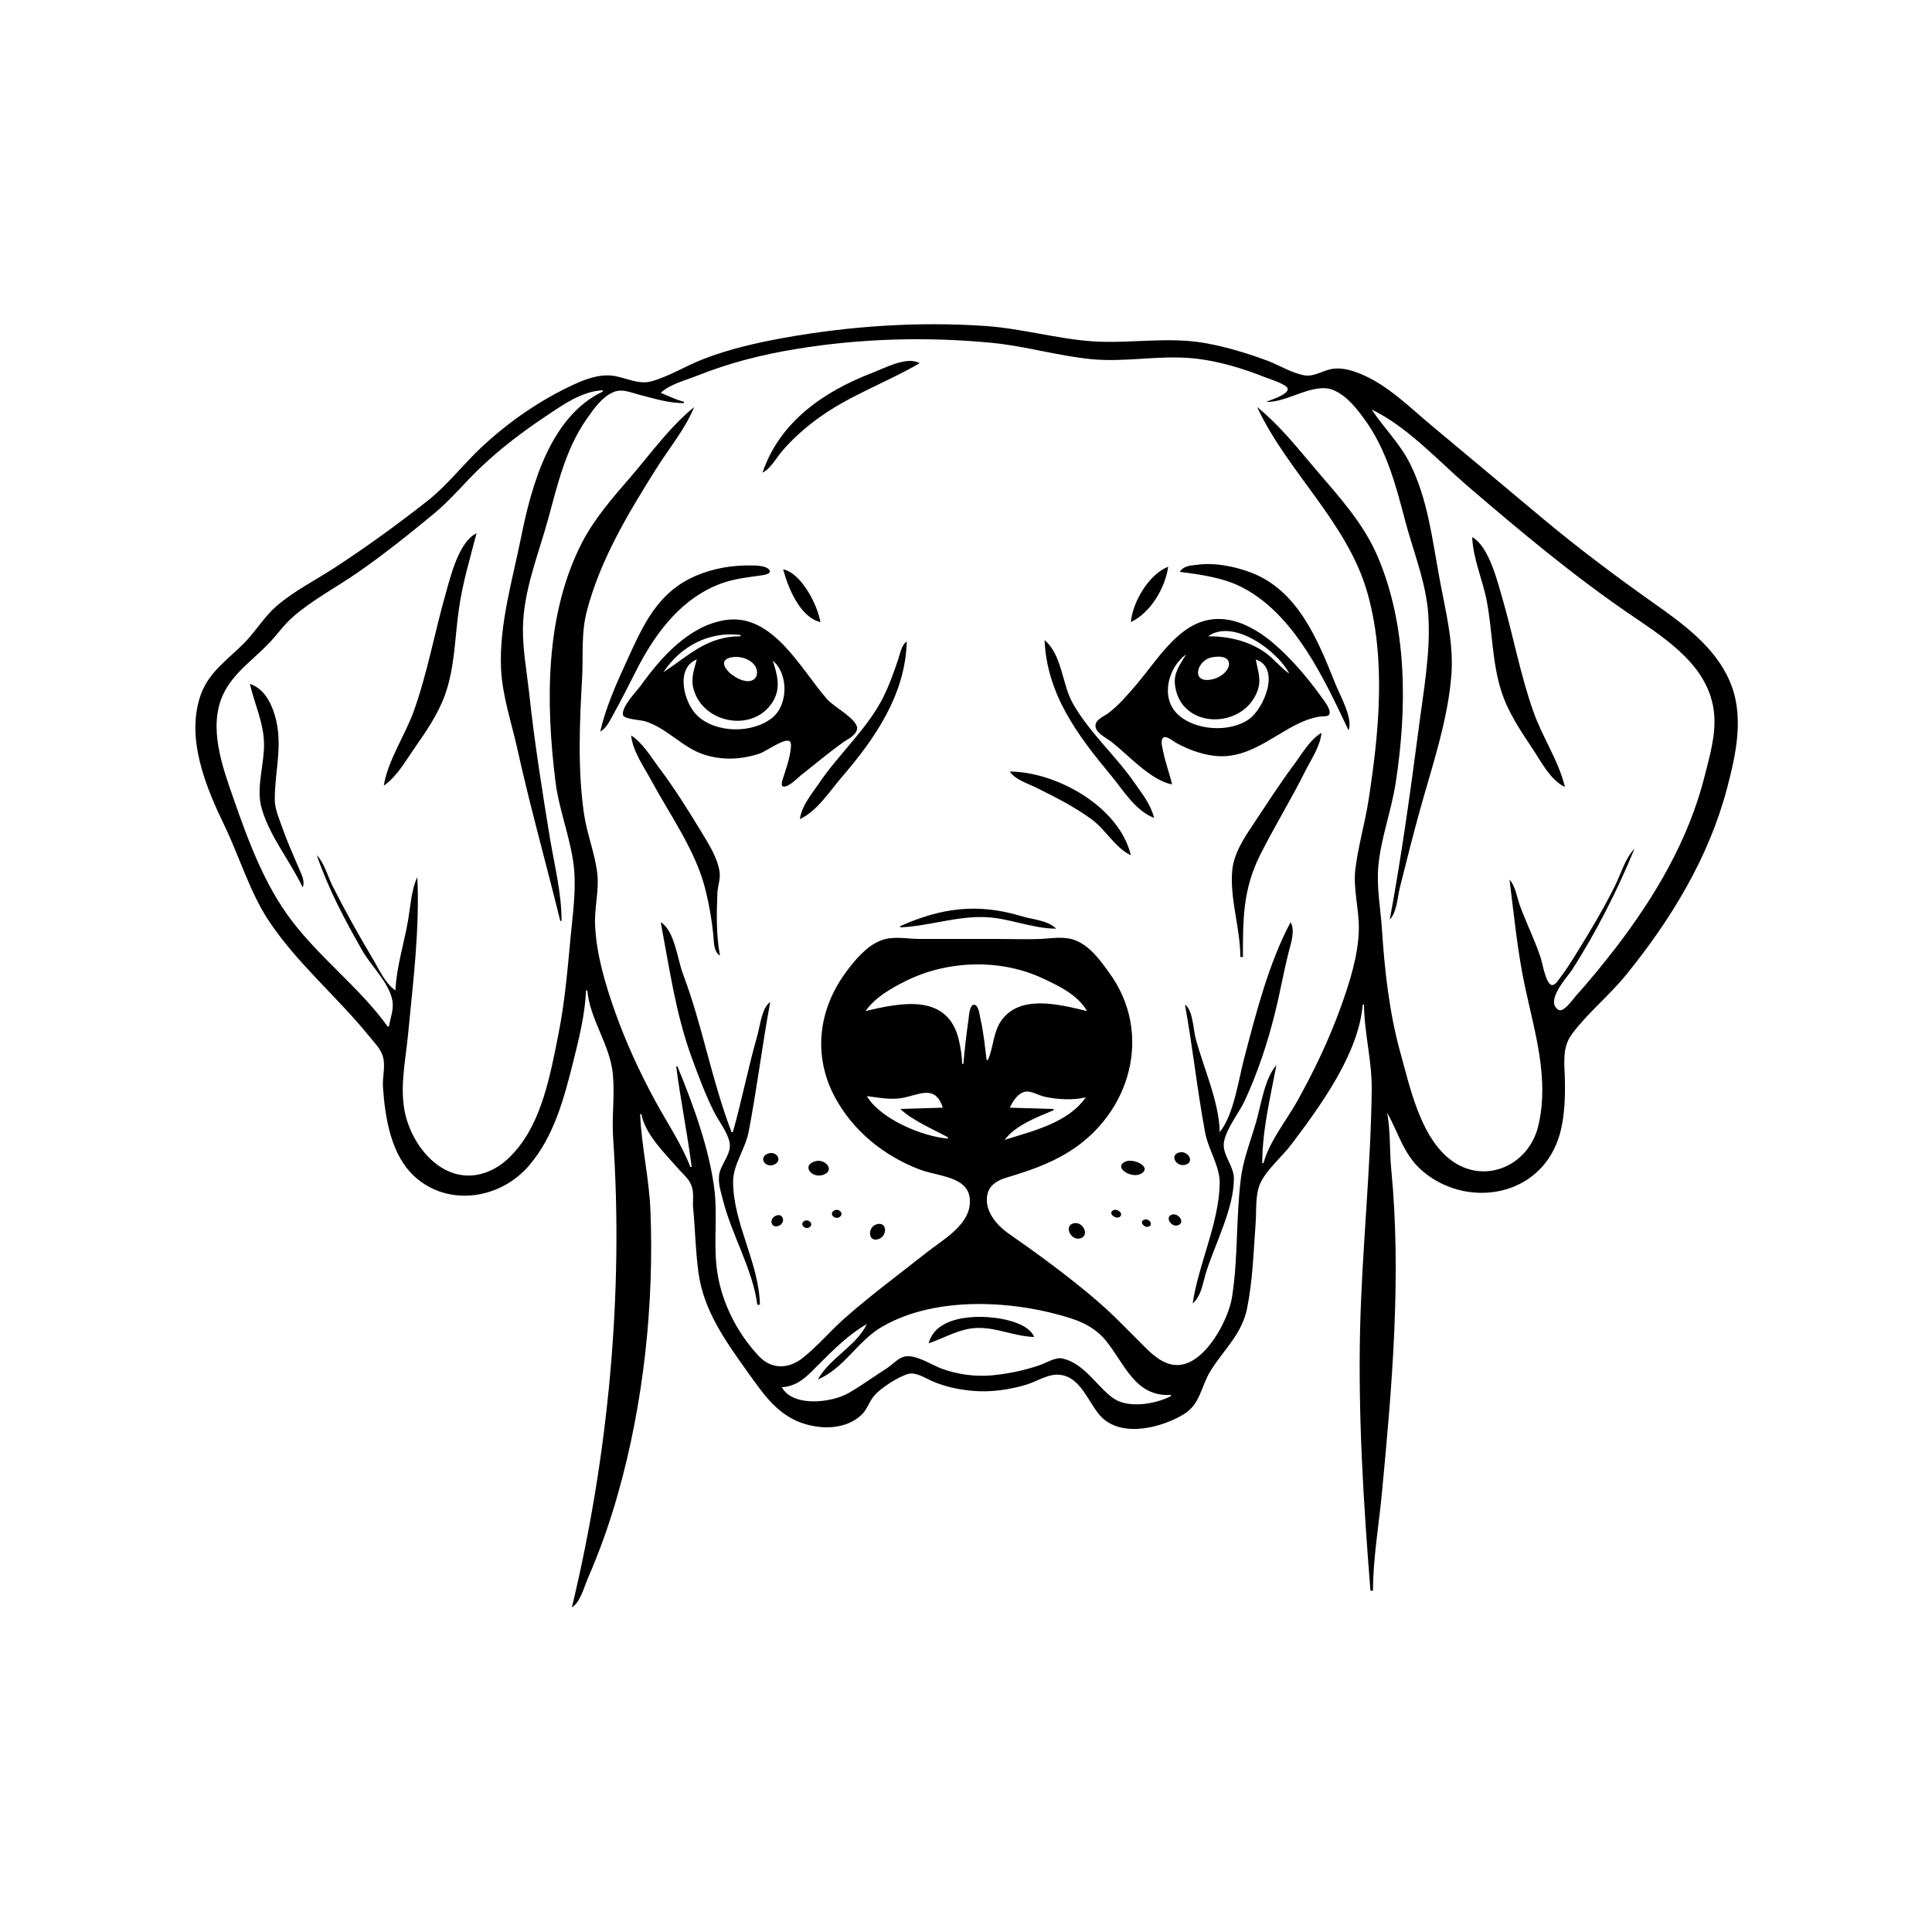 <?xml version="1.0" encoding="UTF-8"?>
<svg xmlns="http://www.w3.org/2000/svg" xmlns:xlink="http://www.w3.org/1999/xlink" width="1500pt" height="1500pt" viewBox="0 0 1500 1500" version="1.1">
<g id="surface1">
<path style=" stroke:none;fill-rule:nonzero;fill:rgb(0%,0%,0%);fill-opacity:1;" d="M 455 769 L 456 769 C 457.965 791.488 473.629 811 475.828 834 C 477.379 850.215 474.977 866.75 476 883 C 484.348 1003.578 472.32 1130.41 444 1248 C 450.434 1244.285 453.66 1231.684 456.574 1225 C 465.875 1203.684 473.363 1182.367 479.711 1160 C 499.703 1089.551 508 1012.09 504.961 939 C 503.875 914.223 498 889.691 497 865 L 498 865 C 500.773 880.539 516.254 895.559 526.285 907 C 530 911.383 535.219 915.301 537 921 C 538.957 926.355 537.641 932.453 538.172 938 C 539.754 954.645 540 971.41 542.281 988 C 546.215 1017.176 562.906 1040.676 579.574 1064 C 594.695 1085.164 606.934 1104.062 635 1107.711 C 646.855 1109.25 659.859 1107 668.816 1098.535 C 673.195 1094.434 674.703 1088.594 678.391 1084.016 C 683.391 1077.801 697.324 1069 705 1066.742 C 711 1065 718.625 1070.121 724 1072.422 C 734 1076.719 744 1078.797 755 1079.828 C 768.746 1081.141 783.844 1079 797 1075 C 804 1072.828 812.766 1067.484 820 1067.289 C 839.441 1066.77 844.926 1090.602 856 1101 C 872.367 1116.074 902 1108.328 919 1098.074 C 932 1090.105 932.25 1077 939.48 1065 C 949.688 1048.121 964 1036.418 968.191 1016 C 972.648 994.113 973.285 971.203 974.91 949 C 975.605 939.551 974.469 927.785 978.363 919 C 983.316 907.832 995.688 898 1003 888 C 1025.184 858.562 1054.895 818.016 1058 780 L 1059 780 C 1059.184 802.074 1065.262 823.578 1064.996 846 C 1064.266 907.602 1057.523 969.348 1056 1031 C 1054.344 1099.191 1058.648 1167.184 1064 1235 L 1066 1235 C 1066 1210 1070.461 1185 1072.828 1160 C 1080.742 1077 1088.23 991.281 1080.172 908 C 1078.77 893.531 1079.645 878.242 1077 864 C 1086.316 880.371 1089.738 897 1105 909.676 C 1138 937.219 1190.574 930.023 1208 889 C 1214.648 873.758 1215.336 854.391 1214.984 838 C 1214.727 826 1212.566 813.543 1220.352 803 C 1232.492 786.559 1249.367 773.023 1262.391 757 C 1297.309 714.031 1326.637 666 1340.883 612 C 1347.922 585.352 1354.473 555.496 1343 529 C 1331.508 502 1306.32 484.082 1283 467.574 C 1253.871 447 1225.426 425.605 1198 402.754 C 1168.945 378.539 1140 354.074 1111 330 C 1094.863 316.523 1078.387 300.043 1059 291.438 C 1051.344 288.039 1042.469 285 1034 286.465 C 1027.172 287.691 1020 292.625 1013 291.441 C 1003.387 289.828 994 284 985 280.426 C 969 274.453 952.66 269.43 936 266.426 C 906.742 261.148 877.418 267 848 265 C 820.305 263.004 792.945 255.004 765 253.09 C 712.742 249.512 659.555 253.125 608 262.426 C 586.988 266.215 565.945 271.082 546 278.812 C 532.512 284.035 519.957 292 506 296 C 495.281 299.016 485.52 292.812 475 291.629 C 465.18 290.527 454.777 294.289 446 298.309 C 419.738 310.336 395 327.422 374 347.09 C 359.559 360.539 347.555 376.543 332 388.789 C 308.891 407 284.629 424.574 260 440.656 C 245 450.445 228.66 458.59 215 470.301 C 205.941 478.066 199.723 488.23 191.715 497 C 179 510.703 162.711 520.562 156 539 C 143.797 573.23 159.926 611.301 174.742 642 C 186 665.535 194.27 693.309 208.746 715 C 230.699 748 261.395 773.484 286.195 804 C 290.172 809 295.336 813.82 297.199 820 C 299.57 828 296.738 836.102 297.324 844 C 299 867.82 303.41 896.637 322 913.562 C 348.246 937.262 388.379 931 410.699 905 C 429.996 882.523 437.848 853.102 444.871 825 C 449.43 806.777 454.191 788 455 769 M 983 312 C 999.395 312.812 1019.566 296.637 1035 302.766 C 1045 306.789 1052.844 316.477 1059 325 C 1076.301 348.344 1083.633 376.422 1090.883 404 C 1097.207 428.047 1107.195 452 1108.91 477 C 1110.949 506.719 1105 537.602 1101.281 567 C 1094.852 616 1087.988 665.594 1079 714 C 1084.598 708.102 1084.949 696.703 1086.871 689 C 1091.871 669 1096.898 649 1102.426 629 C 1111.762 595.395 1124.523 558 1126.91 523 C 1128.645 497.66 1121.883 472.715 1117.426 448 C 1112 418.438 1108.348 387.188 1094.754 360 C 1086.918 344.328 1074.547 332.434 1065 318 C 1091.914 330.73 1116.551 357.547 1139 377 C 1180.457 412.551 1222.73 448 1268 478.656 C 1295.285 497.227 1327.398 518.09 1330.828 554 C 1332.395 570.371 1327.348 587.309 1323.375 603 C 1310.902 652.238 1285 696.039 1254.348 736 C 1244.312 749.02 1233.781 761.738 1222.836 774 C 1220.699 776.391 1213.91 786.465 1209.855 784 C 1199.297 777.094 1217 758.383 1220.562 753 C 1239.348 723.516 1255.734 691.34 1269 659 C 1261.945 666 1258.215 679.086 1253.754 688 C 1244.637 706.223 1234.191 723.715 1223.426 741 C 1219.391 747.477 1215.273 754 1210.625 760 C 1209.355 761.648 1207 765.598 1204.391 764.652 C 1200 763.105 1197.418 747.164 1195.996 743 C 1191.367 729.41 1184.992 716.477 1180 703 C 1177.723 696.648 1176.699 688 1172 683 C 1175.578 711.312 1178.262 740.098 1184.426 768 C 1192 803 1202.828 838.152 1194.348 874 C 1186.613 906.68 1149.297 921.496 1123 897.816 C 1102.18 879.039 1094.648 844 1087.426 818 C 1078.648 786.43 1075 753.539 1072.91 721 C 1071.797 704.762 1068.59 688.344 1070.172 672 C 1072.27 650.312 1080.238 629.508 1083.574 608 C 1092.496 550.473 1092.863 486.457 1069.574 432 C 1058.609 406.371 1040 386 1022 365 C 1007.324 347.773 993.73 330.391 976 316 C 999.594 366.535 1046 405.512 1061.574 460 C 1076.285 511.562 1070.672 568.801 1062.574 621 C 1059.766 639.105 1054.461 656.812 1052.285 675 C 1050.465 690.246 1055.363 706.492 1054.984 722 C 1054.5 742 1047.91 762.461 1041.309 781 C 1032 807 1020 832.074 1006.574 856 C 998 871.031 985.59 886.223 981 903 L 980 903 C 980 877.508 986.301 852 991 827 C 981.891 837.121 979 858.062 975.289 871 C 971 885.711 965 900.773 963.285 916 C 959.578 946.094 961.273 977.07 956.562 1007 C 953.699 1025.191 935.246 1059.812 914 1059.82 C 903.43 1059.824 894.996 1052 888 1045 C 875.762 1032.82 864.172 1020.504 851 1009.273 C 829.266 990.738 806.453 974 783 957.652 C 773.844 951.309 764.273 940.082 766.473 928 C 767.867 920.34 774 916.559 781 914.438 C 798.551 909.121 814.234 904 830 894.188 C 878 864.316 895.574 802.039 861 755 C 854.207 745.57 846.305 734.539 835 730.117 C 826 726.641 817 728.559 808 729 C 797 729.441 785.969 729 775 729 L 714 729 C 703.902 729 693.824 726.422 684 730.129 C 673.234 734.191 664 745.062 657.375 754 C 635.492 783.117 630.707 819.316 648.309 852 C 662.398 878.156 686.387 897.461 714 908 C 729.973 914 755.66 913.23 752.816 936 C 750.801 952.109 731.562 963 720 972 C 698.527 989 676.508 1005.23 656 1023.285 C 644.715 1033.219 634.801 1045.203 623 1054.48 C 612 1063.039 599 1063.27 589.285 1053 C 571.285 1034 558.703 1008.203 556.172 982 C 554.305 962.723 557 943.484 554.715 924 C 550.828 892 538.211 857.773 526 828 L 525 828 C 528.371 854.094 533.703 880 537 906 L 536 906 C 528.93 887.777 517.586 871.152 508.309 854 C 496.512 832.188 486 809.367 477.691 786 C 469.992 764.359 463 741.098 462 718 C 461.461 704.816 465.277 691 463.715 678 C 461.781 662.059 455.539 647 453.285 631 C 448.492 597.191 449.973 561 451.922 527 C 452.945 509.078 451 491.621 455.734 474 C 466.195 434.262 487.781 398.504 509.426 364 C 519.426 348.059 531.703 333.527 539 316 C 519.98 331.488 505.766 351.531 489.871 370 C 476 386.055 461.898 402.062 452 421 C 423 477.246 423.664 545.758 431.285 607 C 434.199 630.441 444.277 653.73 445.91 677 C 447 693.312 444.711 709.809 443.172 726 C 440.715 751.801 438.652 777.488 433.551 803 C 427.477 833.363 421 870.156 399.824 894 C 395.508 899 390.652 903.422 385 906.664 C 353.867 924.516 325.566 900.008 316 870 C 309.184 848.461 314.75 825 316.828 803 C 320.621 763.176 326 721.02 324 681 C 319.234 691 318.539 705.113 316.574 716 C 313.43 733.434 307.762 751.258 307 769 C 298.648 763 294.367 752.633 289.199 744 C 278.227 725.676 267.902 707.047 258.242 688 C 254.445 680.512 251.855 670 246 664 C 254.906 690.16 267.641 714.07 281.281 738 C 288.238 750.207 302.227 763 304.672 777 C 305.859 784 302.977 790.348 302 797 L 301 797 C 279.391 767 249 744.391 226.652 715 C 205.535 687.352 193 653.562 181.656 621 C 172.945 596.141 161.262 564.777 173.324 539 C 180.711 523.215 195.66 512.816 207.574 500.715 C 214.613 493.566 220.375 485 228 478.438 C 243 465.57 260.734 456.184 277 445 C 297.719 430.695 317.609 414.773 337 398.75 C 350 388 360.73 374.73 373 363.039 C 388.609 348.164 406 335 424 323 C 437 314.309 451.773 303.707 468 303 L 468 304 C 427.375 323.219 412.656 376.801 404.602 417 C 397.895 450.473 387.531 484.527 389 519 C 389.961 540.062 397 560.547 401.574 581 C 411.512 626 423.996 670.332 435 715 L 436 715 C 436 693.559 430.574 672.086 427 651 C 420.867 613.48 414.887 575.812 410.836 538 C 409 521.469 405.832 504.652 406 488 C 406.309 458.273 418.195 430.262 425.848 402 C 432.965 375.727 439.328 348.734 455 326 C 460.574 318 467.48 307.742 477 304.145 C 483.328 301.754 489.848 304.789 496 306.371 C 507.398 309.301 519 313 531 313 L 531 312 C 524.672 310.203 519 307.516 513 305 C 520.266 298.199 531.891 295.445 541 291.801 C 566 281.797 591.453 275.285 618 271 C 667.824 262.727 719.762 261.309 770 266.172 C 795.953 268.684 821.273 276.258 847 278.828 C 873.32 281.461 899.648 275.641 926 278.172 C 945.535 280.043 964.879 286 983 293.199 C 985.848 294.348 999.793 298.551 999.793 302.062 C 999.793 306.641 986.391 310.488 983 312 M 592 367 C 598.43 363.715 602.762 355.449 607.43 350 C 614.953 341.219 623.777 333.336 633 326.375 C 658.273 307.301 687 297.742 714 282 C 704.172 276.227 686.453 286 677 289.574 C 639.48 304 605.367 327.488 592 367 M 298 610 C 308.27 602.766 314.645 591.125 321.719 581 C 330.652 568.219 339.922 554.762 345.305 540 C 353.191 518.371 353 495.512 356.285 473 C 359 453.137 364.98 433.398 370 414 C 356.574 420.316 350 446.699 346.289 460 C 337.508 490.598 332 522 321.309 552 C 314.723 570.504 300.879 590.805 298 610 M 1143 417 C 1143.738 434.238 1151.223 450.223 1154.391 467 C 1158.766 490.207 1158.414 514.375 1165.746 537 C 1170.906 553 1180.461 567.199 1189.668 581 C 1196.336 591 1203.75 605.754 1215 611 C 1210.254 591 1197.613 572.469 1190.691 553 C 1180.484 524.297 1175 494.184 1166.574 465 C 1162.641 451.547 1156 424.07 1143 417 M 916 444 C 932.398 446.082 950.203 448.539 965 456.32 C 1005.508 477.621 1028.25 527.43 1047 567 C 1050.73 558 1040.285 539.711 1036.801 531 C 1023.277 497.191 1007.91 458.312 971 444.426 C 958.609 439.762 943.23 436.664 930 438.426 C 924.664 439.133 919 439.031 916 444 M 466 568 C 470.949 565.293 473.273 559.77 476 555 C 482 544.223 487.668 533.082 493.246 522 C 507 494.562 526 467.656 555 455 C 565.953 450.02 577.273 448.664 589 447 C 590.535 446.781 598.953 446.059 597.652 443.117 C 595.852 439.027 586.633 439.047 583 439.004 C 568 438.824 553.758 441.258 540 447.148 C 510.375 460 499.328 485.402 486.691 513 C 478.562 530.754 470.383 549 466 568 M 878 483 C 893.43 475.66 904.551 456.582 907 440 C 892 445.781 879.359 467.434 878 483 M 608 442 C 611.887 456.207 621 479.227 637 483 C 634.711 469.711 622.285 445 608 442 M 563 481.438 C 535 485.82 513.266 510.277 497.711 532 C 494.484 536.504 481.762 549.348 483.816 555.398 C 484.828 558.387 497.98 559.07 501 560.027 C 517.992 565.43 529.543 580.086 546 585.645 C 560.359 590.496 575.719 589.816 590 585 C 594.824 583.266 608 573.664 612.477 575.215 C 614.855 576.047 614 580.195 613.84 582.016 C 613 589.273 610.535 596.086 608.344 603 C 607.898 604.406 605.379 610.551 608.406 610.695 C 612.664 611 618.871 604.242 622 601.789 C 632.645 593.449 643 584.676 654 576.746 C 657.641 574.109 665.844 570.441 665.453 565 C 664.949 558 647 548.422 642.285 543 C 621.82 519.824 600 475.609 563 481.438 M 910 609 C 907.969 600.223 904.734 592 903 583 C 902.512 580.504 900.773 575 903 572.828 C 905.359 570.672 910.973 575.574 913 576.688 C 921.957 581.605 931.812 585.387 942 586.711 C 966.703 590 984.547 574.078 1005 563.32 C 1011 560.121 1018.172 557.301 1025 556.301 C 1026.824 556.031 1031.41 556.656 1032.184 554.398 C 1033.473 550.633 1027.848 543.789 1025.844 541 C 1017.746 529.715 1008.82 518.82 999 509 C 992.496 502.496 985.684 496.453 978 491.355 C 972.75 488 967 485 961 483.027 C 922.211 470.699 903 507.25 881.867 532 C 875.461 539.484 868.836 547.277 861 553.32 C 857.723 556 850.891 558.215 850.547 563.012 C 850 568.82 859.18 573.035 863 576.016 C 875.895 586.07 893.633 606.047 910 609 M 1001 523 C 994 518.148 988.938 511.309 982 506.441 C 969 497.387 953.512 494 938 494 C 957.93 479.801 992.453 506 1001 523 M 575 493 L 575 494 C 548.832 494.07 535.266 508.594 515 522 C 528.578 501.473 550.68 490 575 493 M 811 497 C 812.82 539.254 836.82 571.066 862.566 602 C 872 613.426 881.52 629.508 896 635 C 893.566 624.75 886.91 616.496 881 608 C 866.199 586.59 845.707 568.766 832.875 546 C 824.527 531.191 824.613 508.281 811 497 M 621 636 C 634.48 629.586 643.637 615.031 653 604 C 678.918 574.039 703 539.52 704 498 C 699.77 501 698.91 507.316 697.332 512 C 693.91 522.168 690.266 532.426 685.395 542 C 673 566.285 651.176 585.457 636 608 C 630 616.672 622.598 625.355 621 636 M 921 508 C 916.562 515.195 911.309 522.027 912.176 531 C 915.617 566.535 965.461 567 976.449 536 C 979.52 527.379 976.434 520.434 975 512 C 994.453 518.633 981.523 549.719 969.961 558.199 C 955 569.098 927.48 567.227 914.301 554.535 C 900.684 541.422 906.992 518 921 508 M 568 510.328 C 574 509.215 581.543 511.117 585.566 516.105 C 588.871 520.199 588.82 527 582.98 528.562 C 572.836 531.332 552 513.215 568 510.328 M 941 510.328 C 961.488 506.629 955.844 525 940 527.672 C 924.445 530.367 929.238 512.453 941 510.328 M 541 512 C 538.855 520.023 536.195 526.648 538.488 535 C 545.988 562.32 586 569.16 600.469 544 C 606.328 533.742 603.395 523.441 600 513 C 612.219 523.129 612 547.012 599.824 557.074 C 584.418 569.684 555.789 569.469 541.301 555.535 C 531 545.711 524 518.723 541 512 M 194 531 C 197.605 546.582 204.586 560.668 204.984 577 C 205.355 592.066 199.203 610.504 202.527 625 C 207.59 647.043 225.453 668.555 235 689 C 237 684 234 678.727 232 674 C 227.641 663.742 223 653.535 219.344 643 C 216.961 636.133 213.371 628.375 213.34 621 C 213.238 598.156 220.184 578 213.277 555 C 210.234 545 204.648 534.398 194 531 M 963 743 L 965 743 C 965 714.102 964.91 690.719 978.27 664 C 989.266 642.012 1002.242 621.008 1013.246 599 C 1017.895 589.707 1025 579.512 1026 569 C 1017 574.102 1010.434 586 1004.375 594 C 993.73 608.254 984.191 623.215 974.332 638 C 966.684 649.477 957.922 662 956.68 676 C 954.762 698 963 721 963 743 M 490 571 C 491.223 583.18 499.973 595.426 505.691 606 C 520.52 633.418 540.883 661.473 548 692 C 550.746 703.105 552.691 714.641 553.832 726 C 554.391 731.559 553.859 738.59 559 742 C 556 726.184 556.312 709.051 557 693 C 557.285 687.562 559.465 682.508 558.699 677 C 557 665.695 550.336 655.562 544.602 646 C 534.316 629 523.629 612.004 511.629 596 C 505.242 587.488 499 576.746 490 571 M 784 599 C 788 605.281 798.441 608.477 805 611.754 C 819.703 619.105 834.773 626.637 848 636.477 C 858.582 644.352 866 658.441 878 664 C 869 626.441 820.695 599.305 784 599 M 699 719 L 699 720 C 720.98 719.043 741.508 711.465 764 712.016 C 782.965 712.48 800.992 721 820 721 C 813.402 714.391 801.633 714 793 711.281 C 759.395 701.156 731.211 704.656 699 719 M 513 716 C 519.668 751.391 524.613 787 537 821 C 542.25 835.223 547.469 849.434 554.246 863 C 558 870.52 564.773 878.77 566.457 887 C 568 895.23 560.91 902.484 558.789 910 C 556.812 917 559.648 925.188 561.375 932 C 568.281 959.266 584.234 985.055 588 1013 L 590 1013 C 589.324 980.273 569 949.523 569.18 917 C 569.238 904.477 578.777 891.547 581.195 879 C 587.664 845.473 591.754 811.535 598 778 C 591.539 782.07 590 797 588 804 C 580.887 828.781 575.992 854.184 569 879 L 568 879 C 552.566 839 545.406 796.172 530.191 756 C 525.965 744.832 523.812 722.613 513 716 M 1002 716 C 985 747.785 975 787.262 965.883 822 C 961.402 839 958 865.273 947 879 C 946.5 854.797 933.996 828.48 928 805 C 926.473 798.387 925.898 783.781 920 780 C 926 812.758 929.461 846.176 935.609 879 C 938 892.539 947.297 905.363 946.984 919 C 946.27 950.207 930.523 981.246 926 1012 C 933.195 1005.832 934 994.613 937 986 C 944 964.57 958 937.699 957.992 915 C 957.988 904.746 948.25 896.086 950.391 886 C 952.664 875.293 962 864.098 966.691 854 C 976.66 832.227 984.324 809.211 990 786 C 994 770.078 996.668 754 1000.848 738 C 1002.535 731.586 1005.59 722.031 1002 716 M 844 785 C 823 780 791.516 771.422 777 793 C 771 802.129 771.336 813.207 767 823 L 766 823 C 764.617 812.078 763.586 800.727 761 790 C 760.578 787.684 759.629 780.055 756.262 780.055 C 752.766 780.055 752.32 788.684 752 791 C 750.395 802.566 748.918 814.367 748 826 L 747 826 C 746.949 820 745.902 814 744.574 808 C 736.316 771.098 700.238 778.199 672 785 C 679.469 774.398 691.598 767.453 703 761.754 C 735.602 745.453 776.859 744.137 810 759.781 C 822.652 765.754 836.75 772.457 844 785 M 732 860 L 699 861 C 707.887 869.621 724.938 877 736 883 L 736 884 C 716 882.418 683.449 868.699 673 851 C 681.316 852.051 689.562 853.734 698 852.824 C 711.906 851.332 725.758 840.453 732 860 M 843 852 C 828.984 872 801.871 878.008 780 885 C 788.305 873.727 805.387 867.254 818 862 L 818 861 L 784 860 C 786.207 855.359 789.754 849.453 795 847.832 C 800 846.254 806 850.387 811 851.484 C 820.812 853.695 833.188 854.336 843 852 M 916 894.676 C 907.676 896.312 912.895 906.086 919.98 904.383 C 928 902.434 922.512 893.406 916 894.676 M 596 895.742 C 588.684 898.777 594.234 907.07 600.891 904.258 C 608.195 901.168 602.754 893 596 895.742 M 633 901.574 C 622 904.625 630 915.102 638.957 912.195 C 648.688 909 640.984 899.344 633 901.574 M 874 901.742 C 863.691 906.23 878.402 915.371 885.773 911.348 C 895 906.23 880.27 899.09 874 901.742 M 647.336 940.031 C 643.43 942.68 648.27 947.074 651.68 945 C 656 942.238 651 937.496 647.336 940.031 M 863.66 940.027 C 860.547 942.715 866.645 946.785 869.379 944.777 C 873 942.102 866.66 937.441 863.66 940.027 M 910 943 C 904 944.703 909.387 953.355 914.77 951.215 C 920.418 949 914.848 941.566 910 943 M 602 944.047 C 596.594 946.805 598.883 954.316 604.891 951.59 C 610.438 949.07 607.891 941.102 602 944.047 M 888.32 947 C 884.203 948.395 888.332 953.602 891.812 952.34 C 896 950.762 891.789 945.551 888.32 947 M 624.332 948.047 C 620.473 950.559 625.172 955.098 628.523 952.801 C 632.191 950.293 627.617 946 624.332 948.047 M 834 949.68 C 825.699 951.242 831 962.809 837.98 961.621 C 846.523 960.16 841.262 948.332 834 949.68 M 680 950.746 C 673.461 953.25 674 964.715 681.988 962.062 C 689.539 959.535 688.711 947.43 680 950.746 M 909 1083 L 909 1084 C 897 1090.227 875.562 1093.797 864 1085.363 C 851.227 1076.02 842 1058.711 825 1054.746 C 819.41 1053.453 812.191 1058.246 807 1060 C 794.91 1064.074 782.684 1066.621 770 1067.828 C 757.379 1069.031 742.84 1067.027 731 1062.574 C 723.363 1059.703 712.246 1052.305 704 1053 C 698.207 1053.254 693.578 1059 689 1062 C 679.289 1068.234 668.941 1075.719 659 1081.473 C 645.863 1089.07 615.602 1092.82 607 1077 C 619.871 1076.41 627.438 1067.562 636 1059 C 647.188 1047.812 659 1036 673 1028 C 665.195 1044.738 644.336 1054.23 635 1071 C 655.527 1062.406 666 1040.793 685 1030 C 726.633 1005.816 787.941 1009.469 832 1023.746 C 842.418 1027.121 851.758 1032.422 858.715 1041.016 C 873.438 1059.203 881.363 1084.609 909 1083 M 721 1043 C 733.324 1038.805 744.633 1031.629 758 1031.039 C 773.578 1030.352 787.656 1037.684 803 1038 C 799.555 1030.77 791.359 1027.516 784 1025.43 C 765.535 1020.195 726.977 1019.363 721 1043 "/>
</g>
</svg>
